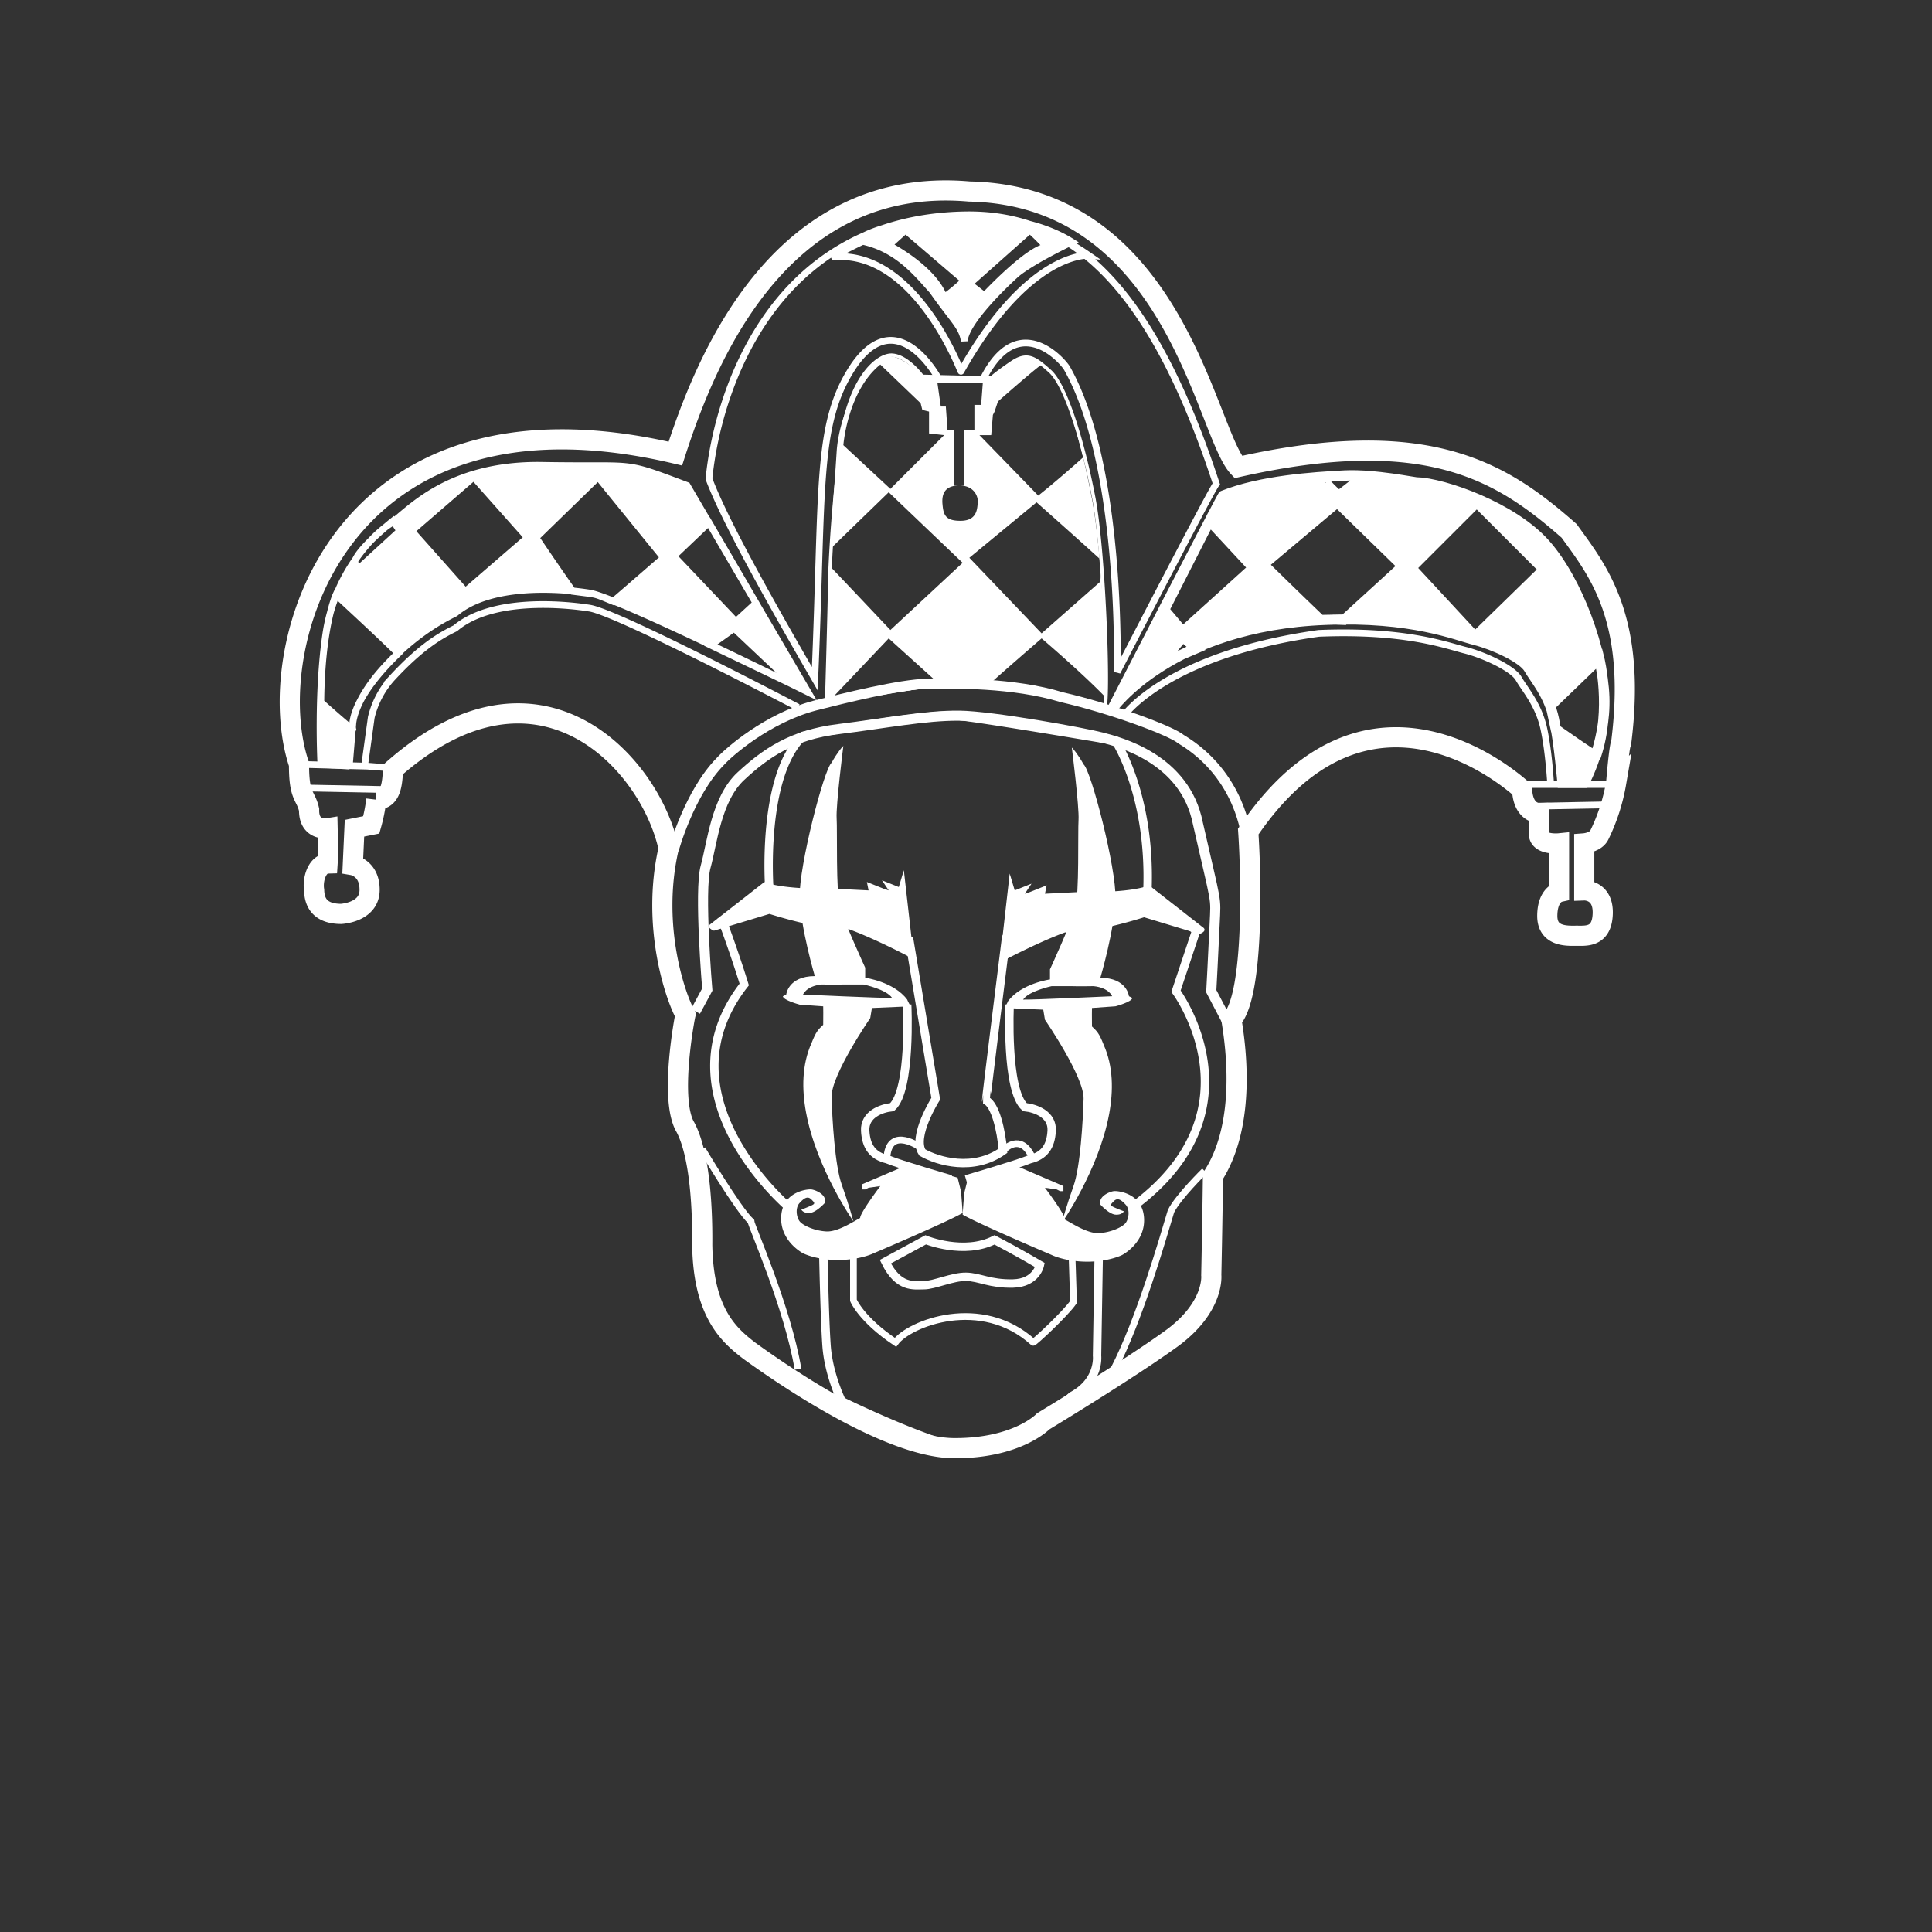 <svg xmlns="http://www.w3.org/2000/svg" xmlns:xlink="http://www.w3.org/1999/xlink" width="1150" height="1150" viewBox="0 0 1150 1150">
  <rect x="0" y="0" width="1150" height="1150" fill="#333333" stroke="none"/>
  <defs>
    <style>
      .img-bkg {
      fill: none;
      }
      .cls-1, .cls-4, .cls-5, .cls-6, .cls-7 {
      fill: none;
      }

      .cls-1, .cls-2, .cls-4, .cls-5, .cls-6, .cls-7, .cls-8 {
      stroke: #fff;
      }

      .cls-1 {
      stroke-width: 5px;
      }

      .cls-1, .cls-2, .cls-3, .cls-4, .cls-5, .cls-6, .cls-7, .cls-8 {
      fill-rule: evenodd;
      }

      .cls-2, .cls-3, .cls-8 {
      fill: #fff;
      }

      .cls-2, .cls-6 {
      stroke-width: 4px;
      }

      .cls-4 {
      stroke-width: 12px;
      }

      .cls-5 {
      stroke-width: 2px;
      }

      .cls-7, .cls-8 {
      stroke-width: 6px;
      }
    </style>
  </defs>
  <rect id="background-remove" width="100%" height="100%" class="img-bkg"/>
  <svg width="838" height="797" viewBox="10 0 838 797" x="156" y="8%">
    <path id="Nose_wide" data-name="Nose wide" class="cls-1" d="M394,506s2.459,50.775-9,61c-6.642.692-16.491,4.442-16,14s4.51,14.975,13,17c7.874,3.258,38,12,38,12m35-104s-2.459,50.775,9,61c6.642,0.692,16.491,4.442,16,14s-4.51,14.975-13,17c-7.874,3.258-38,12-38,12"/>
    <path id="Mouth" class="cls-1" d="M381,659l24-13s22.891,9.323,41,0c12.728,6.644,27,15,27,15s-2.075,10.673-16,11-19.909-3.894-28-4-18.976,5.023-25,5S388.834,675.017,381,659Z"/>
    <path id="Face_mid" data-name="Face mid" class="cls-1" d="M518,349s21.153,31.849,19,89c6.181,4.917,29,24,29,24l-12,36s51.717,69.621-24,127a106.775,106.775,0,0,1-5,18l-17,12-1,60s1.8,15.036-15,24c-5.111,4.852-38.867,38.281-67,31s-70-28-70-28-7.777-15.786-9-33-2-58-2-58l-18-11-2-13s-79.154-66.357-27-133c-6.045-19.575-13-38-13-38l28-18s-5.358-67.662,20-92c12.181-2.494,75.53-13.484,91-12S518,349,518,349Z"/>
    <path id="Hat_left" data-name="Hat left" class="cls-2" d="M263,197l72,123s-113.179-56.347-130-59-58.669-6.124-80,12c-8.2,4.036-25.268,13.254-43,33s-18,33-18,33l-2,24H45s-2.291-42.658,3-78,27.686-58.435,38-65,33.22-36.013,91-35S223.177,182,263,197Zm-53-5-37,36s12.374,18.411,22,32c15.838,2.118,11.586.932,24,6,12.3-10.546,30-26,30-26Zm45,47,21-20,28,48-12,11Zm36,43,36,34-50-24ZM136,192l32,36-37,32L99,224ZM88,218l4,6L68,246a25.829,25.829,0,0,1-3-3C66.316,235.134,88,218,88,218ZM54,262s31.218,28.767,37,35c-30.768,29.784-27,45-27,45-0.51.624-18.556-15.621-19-16C45.338,280.811,54,262,54,262Z"/>
    <path id="Nose_narrow" data-name="Nose narrow" class="cls-1" d="M395,466l16,96s-14.308,22.514-8,32c9.258,5.253,30.325,11.547,48-1-1.075-12.464-4.525-27.12-10-30-0.209-.4,12-98,12-98"/>
    <path id="Basic_face" data-name="Basic face" class="cls-3" d="M426,617l-2-8-29-8-28,12v3h2l2-1,7-1s-12.108,16-12,19c-2.692,1.247-12.925,8.32-20,8s-14.091-3.547-16-6-2.808-7.963,0-11,4.859-4.2,7-2,2.542,2.486-1,4-5,2-5,2,1.092,2.3,5,2,9-6,9-6c1.3-5.05-5.741-7.713-8-8s-17.141,1.136-18,16,13,22,13,22,7.825,4.053,21,4,21-4,21-4,43.393-18.43,53-24C426.441,621.531,426,617,426,617Zm2,1,2-8,28.992-8,27.992,12v3h-2l-2-1-7-1s12.105,16,12,19c2.692,1.247,12.921,8.32,19.995,8s14.086-3.547,16-6,2.807-7.963,0-11-4.858-4.2-7-2-2.541,2.486,1,4,5,2,5,2-1.091,2.3-5,2-9-6-9-6c-1.3-5.05,5.74-7.713,8-8s17.136,1.136,18,16-13,22-13,22-7.823,4.053-20.994,4-20.994-4-20.994-4S436.605,636.57,427,631C427.559,622.531,428,618,428,618ZM492,52c-28.368,13.776-34,20-34,20s-29.1,26.112-30,39c-1.434-8.8-6.566-12.2-19-30-9.545-10.512-21.721-26.376-45-30C380.066,38.732,451.69,26.624,492,52Zm-25-7L431,77l9,7s26.167-28.043,37-29A123.218,123.218,0,0,0,467,45ZM428,75L393,45l-10,9s26.212,13.246,33,31A112.566,112.566,0,0,0,428,75ZM263,197l72,123s-113.179-56.347-130-59-58.669-6.124-80,12c-8.2,4.036-25.268,13.254-43,33s-18,33-18,33l-2,27-17-1s-2.291-44.658,3-80,27.686-58.435,38-65,33.22-36.013,91-35S223.177,182,263,197Zm-53-5-37,36s12.374,18.411,22,32c15.838,2.118,11.586.932,24,6,12.3-10.546,30-26,30-26Zm45,47,21-20,28,48-12,11Zm36,43,36,34-50-24ZM136,192l32,36-37,32L99,224ZM88,218l4,6L68,246a25.829,25.829,0,0,1-3-3C66.316,235.134,88,218,88,218ZM54,262s31.218,28.767,37,35c-30.768,29.784-27,45-27,45-0.51.624-18.556-15.621-19-16C45.338,280.811,54,262,54,262Zm528-59c-0.135-.8-66,127-66,127s34.789-49.494,127-53c51.41-2.139,77.889,9.206,89,12s28.455,10.739,32,17,11.922,15.44,15,30,7,40,7,40l11-1s12.922-24.46,12-52-15.578-68.927-35-91-60.277-36.361-77-37c0.045,0.429-24.877-4.96-43-4S604.4,194,582,203Zm191,44-41,40-38-41,39-39Zm33,53s7.438,29.94-2,58c0.145,1.06-24-16-24-16l-3-14ZM651,203c5.782-4.434,12.043-8.918,14-12-6.588-.38-25,1-25,1S646.958,200.156,651,203Zm-77,15,26,28-42,38-11-13Zm-16,69,8,7-14,6-3-2Zm92-80,39,38s-22.657,20.832-35,32c-10.857-.373.019-0.151-14,0-11.929-11.347-34-33-34-33ZM429,317a208.846,208.846,0,0,1,82,14c3.633,0.867-.465-92.2-7-126s-15.664-67.566-25-76-13.764-11.3-23-5-12,9-12,9l-41-1s-10.829-11.95-20-12c-12.258-.066-29.455,31.949-31,57-1.362,22.073-3.564,46.768-4,72s-2,78-2,78S406.6,312.7,429,317ZM383,201l44,42-43,40s-24.383-25.816-36-38c0.7-7.559.134-.981,1-11C360.561,222.728,383,201,383,201Zm48,39,40-33s24.9,22.068,38,34c-0.112-.02.655,11.7-0.3,13.429L474,285Zm-48,48-37,39,68-11Zm91,0s-26.243,22.689-33,29c7.866-1.844,70,14,70,14a29.4,29.4,0,0,0,1-8C498.167,308.579,474,288,474,288Zm0-163c6.4,2.4,18.282,20.265,25,55-16.147,14.49-27,23-27,23l-35-36h7l1-12,1-2,2-6S468.156,129.177,474,125Zm-96,0,24,23,1,4,4,1v13l9,1-32,32-28-26S358.466,140.757,378,125Zm34,11h27l-1,13h-4v15H418l-1-14h-3Zm10,28h6v33h-6V164Zm4,54c-9.5.112-10.452-3.735-11-10s1.615-10.98,10-11,11.3,5.954,11,10S435.5,217.888,426,218ZM392,426l-3,10-10-4,4,6-3-1-10-4,1,5-20-1s-29.875.878-42.011-4l-32.008,25s-3.2,1.878,2,4c5.2-1.545,33.009-10,33.009-10s30.474,9.878,47.012,9c16.872,6.122,39.01,18,39.01,18Zm63,2,3,10,10-4-4,6,3-1,10-4-1,5,20-1s29.875,0.878,42.011-4l32.008,25s3.2,1.878-2,4c-5.2-1.545-33.008-10-33.008-10s-30.474,9.878-47.012,9C471.138,469.122,449,481,449,481Z"/>
    <path id="Contour" class="cls-4" d="M431,22c122.236,2.533,140.6,143.236,160,164,113.531-25.535,157.537,3.3,197,38,16.43,22.934,40.469,51.27,31,126-1.266,2.266-3,24-3,24a114.79,114.79,0,0,1-10,31c-2.181,4.485-9,5-9,5v28s11.519-.414,11,14-10.431,12.936-16,13-17.115.469-17-12,7-14,7-14V410s-12.281,1.252-12-6,0-12,0-12-9.355.246-10-14c-3.556-3.022-90.048-82.585-163,25,1.763,25.555,3.65,97.52-10,112,1.983,12.414,9.76,60.664-11,93-0.31,27.319-1,59-1,59s2.161,19.132-24,38-76,49-76,49-15.246,16.14-53,16-97.9-40.517-122-58c-11.963-9.2-27.37-22.365-28-63,0.2-19.7-1.052-53.131-10-70-9.749-16.27-.514-64.928,0-67-5.57-9.755-20.711-52.169-10-99-10.839-50.514-76.777-123.92-164-47-0.59,8.12-.834,17.953-10,18a97.219,97.219,0,0,1-3,15l-10,2-1,22s10.232,1.769,10,15-17,14-17,14c-11.783-.067-15.8-6.014-16-14-1.083-6.352,1.682-15.814,8-16,0.351-5.42,0-21,0-21s-11.285,1.837-11-11c-2.05-9-6.1-7.264-6-27C8.8,294.446,54.394,130.607,256,178,272.5,126.959,315.832,11.867,431,22Z"/>
    <path id="Hat_center_contour" data-name="Hat center contour" class="cls-5" d="M429,317a208.846,208.846,0,0,1,82,14c3.633,0.867.535-93.2-6-127s-16.664-66.566-26-75-13.764-11.3-23-5-12,9-12,9l-41-1s-8.566-11.816-17.7-12.586C376.2,118.649,358.481,133.627,354,175c-2.494,23.023-4.865,46.234-6,74-0.436,25.232-2,78-2,78S406.6,312.7,429,317Z"/>
    <path id="Cheeks" class="cls-6" d="M571,605s-15.9,15.566-20,24c-4.967,16.533-18.8,64.7-34,94M272,592s21.137,35.664,29,43c0.064,2.4,21.836,51.131,28,88"/>
    <path id="Beard" class="cls-6" d="M362,654v28s4.612,11.358,25,25c8.41-11.312,51.078-27.976,82,0,0.588,0.219,18.857-16.642,24-24-0.279-8.647-1-31-1-31"/>
    <path id="Nostrils" class="cls-6" d="M452,592s9.323-9.487,16,4m-66-5s-18.1-12.776-20,5"/>
    <path id="Hat_detail" data-name="Hat detail" class="cls-6" d="M329,329s-107.179-56.347-124-59-58.669-6.124-80,12c-8.2,4.036-20.058,10.444-38,30a53.675,53.675,0,0,0-12,23l-4,29-38-1v14l52,1V365l-13-1m451-30s25.123-36.195,116-49c51.41-2.139,75.889,7.206,87,10s28.455,10.739,32,17,11.922,15.44,15,30,4,33,4,33H762v13l52-1V375H777"/>
    <path id="Hat_top" data-name="Hat top" class="cls-6" d="M492,52c-28.368,13.776-34,20-34,20s-29.1,26.112-30,39c-1.434-8.8-6.566-12.2-19-30-9.545-10.512-21.721-26.376-45-30C380.066,38.732,451.69,26.624,492,52Zm-25-7L431,77l9,7s26.167-28.043,37-29A123.218,123.218,0,0,0,467,45ZM428,75L393,45l-10,9s26.212,13.246,33,31A112.566,112.566,0,0,0,428,75ZM276,193c4.832-49.593,36.215-154.455,151.519-157.092C488.591,34.512,537.728,73.206,578,196c-2.76,3.058-59,112-59,112s3.428-122.36-30-181c-3.557-5.553-29.643-34.114-50,7-15.824.357-26,0-26,0s-24.51-46.823-51-8c-22.645,34.291-18,70.826-23,186C318.492,276.486,286.2,220.244,276,193ZM502,60s-35.6-2.774-76,69c-0.2.24-27.4-73.375-77-68C374.637,47.942,433.9,12.834,502,60Z"/>
    <path id="Eyes" class="cls-3" d="M339,489s-8.5-28.712-9-47,14.528-76.351,19-80c3.177-5.792,6.557-9.774,7-10-0.042.107-4.483,35.567-4,43s-0.537,44.07,2,53,15,36,15,36v6s17.1,2.337,25,13c0.014,0.32,2,4,2,4l-23,1-1,6s-23.358,33.93-23,47,1.947,40.688,6,52,7,22,7,22-21.963-31.245-28.2-64.785c-2.612-14.044-2.467-28.491,3.2-41.215,2.785-7.044,3.911-8.027,7-11,0.117-4.553,0-11,0-11l-14-1s-9.879-2.627-10-5c-0.169.122,2-1,2-1S323.039,489.1,339,489Zm169.987,0.987s8.495-28.712,9-47-14.528-76.351-19-80c-3.177-5.792-6.557-9.774-7-10,0.042,0.108,4.483,35.567,4,43s0.537,44.07-2,53-15,36-15,36v6s-17.1,2.337-25,13c-0.014.32-2,4-2,4l23,1,1,6s23.358,33.931,23,47-1.947,40.688-6,52-7,22-7,22,21.963-31.245,28.2-64.784c2.612-14.045,2.467-28.492-3.2-41.216-2.785-7.044-3.911-8.027-7-11-0.117-4.553,0-11,0-11l14-1s9.879-2.627,10-5c0.169,0.123-2-1-2-1S524.949,490.083,508.987,489.987Zm-17,5h-12s-13.677,2.881-17,8c4.7,0.219,53-2,53-2s-1.833-5.019-11-6C495.72,495.162,491.987,494.987,491.987,494.987ZM356,494h12s13.677,2.881,17,8c-4.7.219-53-2-53-2s1.833-5.02,11-6C352.267,494.175,356,494,356,494Z"/>
    <path id="Hat_Contour_low" data-name="Hat Contour low" class="cls-7" d="M255,414s9.136-33.9,28-53c4.687-5.183,27.536-25.438,56-33,17.865-4.519,50.847-12.727,67-13,15.479-.262,51.2-0.793,80,8,29.864,6.86,65.047,19.984,71,25,36,21.62,39,59,39,59"/>
    <path id="Hat_right" data-name="Hat right" class="cls-8" d="M582,203c-0.135-.8-66,127-66,127s34.789-49.494,127-53c51.41-2.139,77.889,9.206,89,12s28.455,10.739,32,17,11.922,15.44,15,30,5,38,5,38h13s12.922-23.46,12-51-15.578-68.927-35-91-60.277-36.361-77-37c0.045,0.429-24.877-4.96-43-4S604.4,194,582,203Zm191,44-41,40-38-41,39-39Zm33,53s7.438,29.94-2,58c0.145,1.06-24-16-24-16l-3-14ZM651,203c5.782-4.434,12.043-8.918,14-12-6.588-.38-25,1-25,1S646.958,200.156,651,203Zm-77,15,26,28-42,38-11-13Zm-16,69,8,7-14,6-3-2Zm92-80,39,38s-22.657,20.832-35,32c-10.857-.373.019-0.151-14,0-11.929-11.347-34-33-34-33Z"/>
    <path id="Face_Contour_ext" data-name="Face Contour ext" class="cls-7" d="M268,510l7-13s-4.941-58.829-1-73,6.236-40.275,21-54,30.569-24.608,58-28,52.125-8.229,72-8,74.8,10.311,85,13,49.369,12.436,57,51c11.5,50.741,10.77,42.837,10,60s-2,40-2,40l11,21"/>
  </svg>
</svg>
